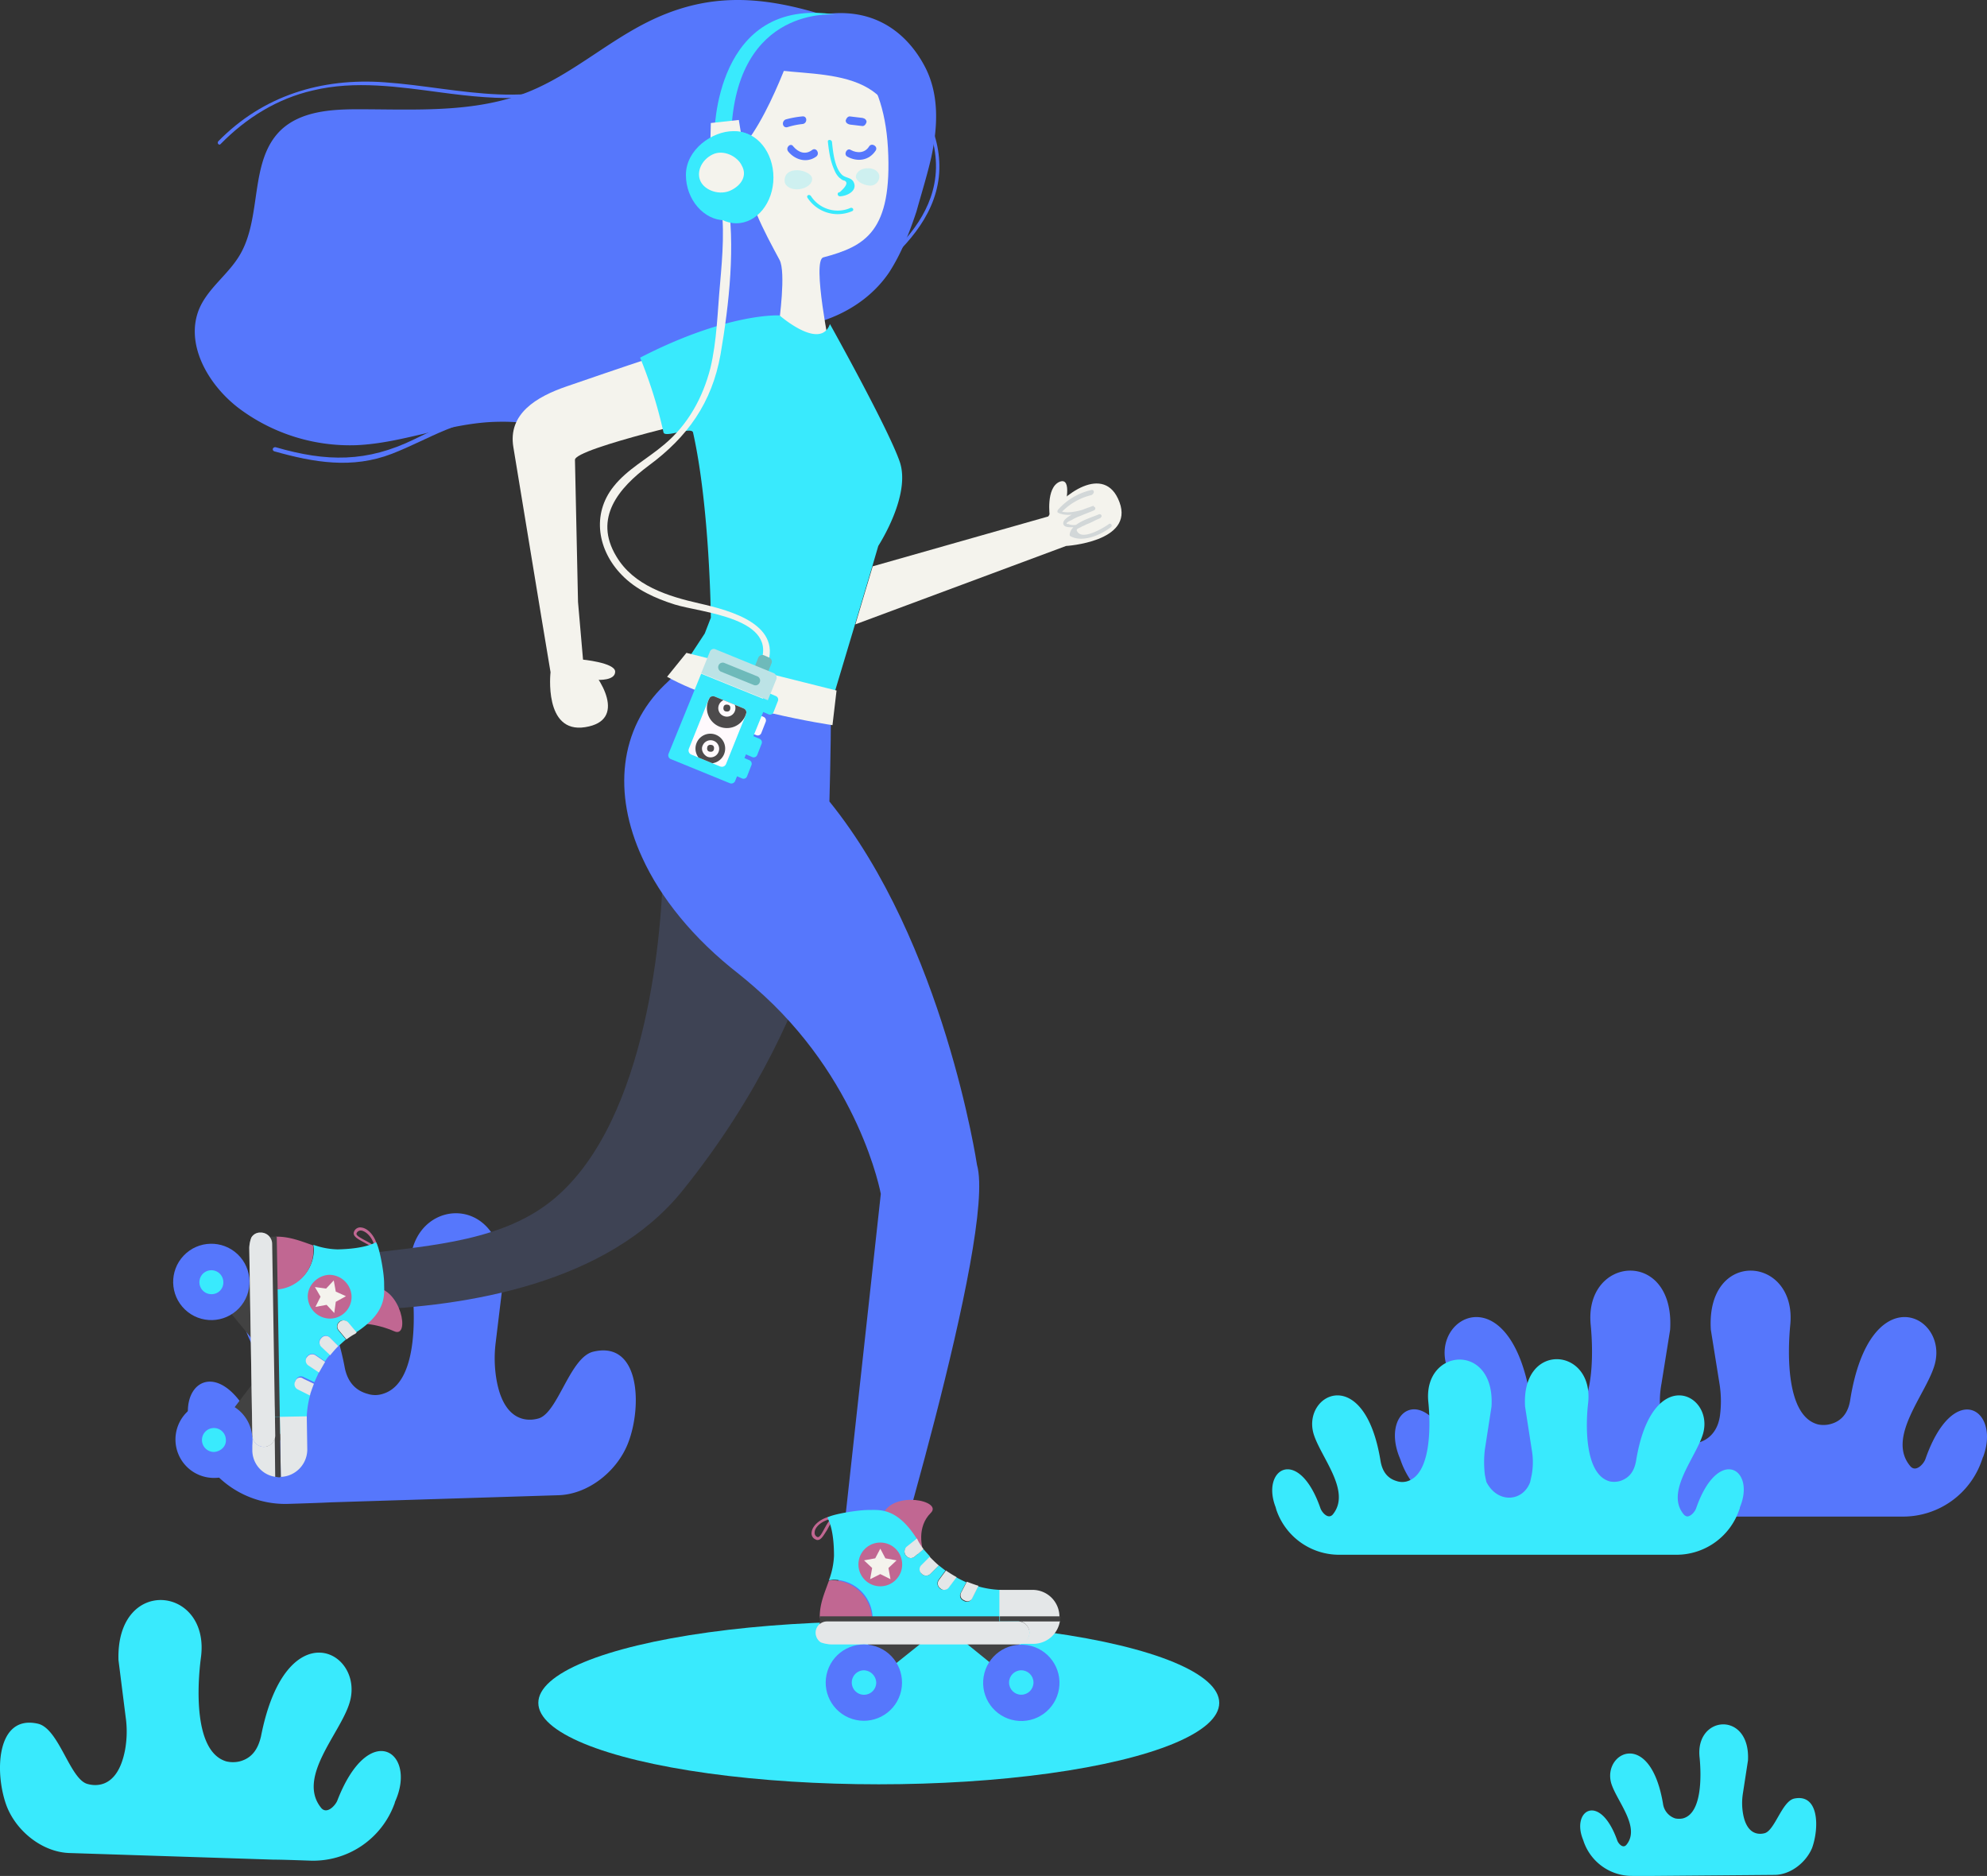 <svg xmlns="http://www.w3.org/2000/svg" xmlns:xlink="http://www.w3.org/1999/xlink" viewBox="0 0 812.628 767.09">
  <rect x="0" y="0" width="812.628" height="767.09" fill="#333333" stroke="none"/>
  <defs>
    <style>
      .cls-1, .cls-15 {
        fill: #39eafd;
      }

      .cls-2 {
        fill: #5677fc;
      }

      .cls-3 {
        fill: #f4f3ed;
      }

      .cls-4 {
        fill: #3e4354;
      }

      .cls-5 {
        fill: #c16792;
      }

      .cls-6, .cls-8 {
        fill: #e4e7e8;
      }

      .cls-7 {
        fill: #424242;
      }

      .cls-8 {
        opacity: 0.4;
      }

      .cls-9 {
        fill: #d2d7d8;
      }

      .cls-10 {
        fill: #6ebaba;
      }

      .cls-11 {
        fill: #fffafd;
      }

      .cls-12 {
        fill: #bce3e6;
      }

      .cls-13 {
        clip-path: url(#clip-path);
      }

      .cls-14 {
        fill: #4d4b4c;
      }

      .cls-15 {
        opacity: 0.2;
      }
    </style>
    <clipPath id="clip-path">
      <path id="Path_1304" data-name="Path 1304" d="M223.8,200.824a1.837,1.837,0,0,1,2.5-1.041l11.655,4.787a1.837,1.837,0,0,1,1.041,2.5l-8.117,20.188a1.837,1.837,0,0,1-2.5,1.041l-11.655-4.787a1.837,1.837,0,0,1-1.041-2.5Z" transform="translate(-215.523 -199.623)"/>
    </clipPath>
  </defs>
  <g id="login-bcg" transform="translate(-80.218 -62.831)">
    <g id="Group_1053" data-name="Group 1053" transform="translate(80.218 62.831)">
      <g id="Group_1013" data-name="Group 1013" transform="translate(0 496.114)">
        <g id="Group_1011" data-name="Group 1011">
          <path id="Path_1232" data-name="Path 1232" class="cls-1" d="M95.79,427.783c8.533,2.081,12.9,22.27,19.98,24.559,1.457.416,12.279,3.746,15.61-13.945a42.065,42.065,0,0,0,.208-13.528l-2.914-23.1c-1.041-34.757,37.671-30.387,33.717-1.041-1.457,11.031-3.122,38.5,10.406,42.458a11.871,11.871,0,0,0,5.411,0c5.619-1.457,7.7-5.828,8.741-10.2,10.2-52.032,42.666-34.757,36.214-13.736-3.746,12.488-21.645,30.387-11.655,42.874,2.289,2.914,5.828-.833,6.66-2.914,12.9-33.3,32.676-19.98,23.726.208-.208.416-.208.833-.416,1.249a35.357,35.357,0,0,1-34.341,23.1c-6.036-.208-11.863-.416-15.193-.416l-83.459-2.706c-11.031-.416-21.645-8.949-25.6-19.356C77.891,447.763,78.723,423.829,95.79,427.783Z" transform="translate(-80.218 -219.038)"/>
          <path id="Path_1233" data-name="Path 1233" class="cls-2" d="M282.938,357.808c-9.574,2.289-14.361,24.767-22.27,27.265-1.457.416-13.736,4.163-17.275-15.609a51.71,51.71,0,0,1-.416-14.985L246.1,328.67c1.041-38.92-42.25-33.925-37.671-1.041,1.665,12.279,3.538,43.082-11.655,47.453a9.952,9.952,0,0,1-6.036,0c-6.244-1.665-8.741-6.452-9.574-11.447-11.447-58.276-47.661-38.712-40.585-15.4,4.163,13.945,24.143,33.925,12.9,47.869-2.5,3.33-6.452-1.041-7.284-3.33-14.361-37.255-36.422-22.478-26.64.208.208.416.208.832.416,1.249a39.418,39.418,0,0,0,38.5,25.808c6.66-.208,13.112-.416,17.066-.624l93.241-2.914c12.279-.416,24.143-9.99,28.513-21.645C302.918,380.077,302.086,353.229,282.938,357.808Z" transform="translate(-40.301 -301.203)"/>
          <path id="Path_1234" data-name="Path 1234" class="cls-1" d="M478.292,431.96c-4.995,1.041-7.909,12.9-12.071,14.153-.832.208-7.284,2.081-8.949-8.325a25.2,25.2,0,0,1,0-7.909l2.081-13.528c1.041-20.4-21.853-18.523-19.772-1.041.624,6.452,1.249,22.686-6.868,24.767a7.883,7.883,0,0,1-3.122,0,7.336,7.336,0,0,1-4.995-6.036c-5.2-30.8-24.559-21.021-21.229-8.533,2.081,7.284,12.279,18.107,6.244,25.391-1.457,1.665-3.33-.624-3.746-1.873-7.076-19.772-18.94-12.279-13.945-.208,0,.208.208.416.208.624a20.884,20.884,0,0,0,19.98,14.153h8.949l49.118-.416c6.452,0,12.9-5,15.4-11.031C488.491,444.032,488.491,429.879,478.292,431.96Z" transform="translate(255.524 -192.62)"/>
        </g>
        <g id="Group_1012" data-name="Group 1012" transform="translate(520.3 23.458)">
          <path id="Path_1235" data-name="Path 1235" class="cls-2" d="M571.355,389.327c-.624,2.081-3.954,5.828-6.244,3.122-9.99-11.863,6.66-29.554,9.99-41.625,5.62-20.4-26.432-36.006-34.549,14.361-.624,4.371-2.706,8.533-7.909,9.99a11.023,11.023,0,0,1-5.2.208c-13.32-3.33-12.488-29.762-11.447-40.585,2.914-28.513-34.549-31.635-32.468,1.873l3.538,22.061a44.809,44.809,0,0,1,.208,12.9,17.63,17.63,0,0,1-.832,3.538c-3.538,9.99-16.65,11.239-22.478,0-.208-1.041-.624-2.289-.833-3.538a38.3,38.3,0,0,1,.208-12.9l3.538-22.061c2.081-33.508-35.382-30.386-32.468-1.873,1.041,10.823,1.873,37.255-11.447,40.585a8.887,8.887,0,0,1-5.2-.208c-5.2-1.665-7.284-5.828-7.909-9.99-8.117-50.367-40.168-34.757-34.549-14.361,3.33,12.071,19.98,29.97,9.99,41.625-2.289,2.706-5.62-1.041-6.244-3.122-11.239-32.468-30.8-20.4-22.894-.624.208.416.208.624.416,1.041a34.064,34.064,0,0,0,32.468,23.31H561.99a34.064,34.064,0,0,0,32.468-23.31c.208-.416.208-.832.416-1.041C602.158,369.139,582.8,356.859,571.355,389.327Z" transform="translate(-304.142 -312.474)"/>
          <path id="Path_1236" data-name="Path 1236" class="cls-1" d="M503.559,390.909c-.624,1.665-3.122,4.579-4.995,2.5-7.909-9.366,5.2-23.518,7.909-33.3,4.371-16.234-21.021-28.721-27.473,11.447-.624,3.33-2.081,6.66-6.452,8.117a9.242,9.242,0,0,1-4.163.208c-10.614-2.706-9.99-23.726-8.949-32.26,2.289-22.686-27.473-25.183-25.808,1.665l2.706,17.483a29.134,29.134,0,0,1,0,10.406c-.208,1.041-.416,1.873-.624,2.914-2.914,8.117-13.32,8.949-17.9,0-.208-.833-.416-1.873-.624-2.914a43.5,43.5,0,0,1,0-10.406l2.706-17.483c1.665-26.64-28.305-24.143-25.808-1.665.833,8.533,1.457,29.554-8.949,32.26a7.192,7.192,0,0,1-4.163-.208c-4.163-1.249-5.828-4.579-6.452-8.117-6.452-40.168-31.843-27.681-27.473-11.447,2.706,9.574,15.818,23.726,7.909,33.3-1.873,2.081-4.371-.832-4.995-2.5-8.949-25.808-24.559-16.234-18.315-.416,0,.208.208.624.208.833a27.131,27.131,0,0,0,25.808,18.523h137.78a27.131,27.131,0,0,0,25.808-18.523,1.573,1.573,0,0,0,.208-.833C528.117,374.675,512.508,365.1,503.559,390.909Z" transform="translate(-330.21 -293.659)"/>
        </g>
      </g>
      <g id="Group_1052" data-name="Group 1052" transform="translate(64.361)">
        <ellipse id="Ellipse_29" data-name="Ellipse 29" class="cls-1" cx="139.237" cy="33.3" rx="139.237" ry="33.3" transform="translate(155.799 663.026)"/>
        <g id="Group_1051" data-name="Group 1051">
          <g id="Group_1047" data-name="Group 1047">
            <path id="Path_1237" data-name="Path 1237" class="cls-3" d="M196.879,192.4s13.736,1.249,13.736,5-7.076,3.33-7.076,3.33L192.3,199.476l4.579-7.076" transform="translate(-23.389 77.267)"/>
            <path id="Path_1238" data-name="Path 1238" class="cls-3" d="M286.62,171.792s-1.665-11.655,3.954-14.153c5.619-2.289,2.081,10.823,2.081,10.823l-6.036,3.33" transform="translate(78.347 39.391)"/>
            <path id="Path_1239" data-name="Path 1239" class="cls-2" d="M419.667,127.285c2.706-12.488,3.33-25.391-2.289-36.63-6.66-13.112-19.98-25.391-42.25-21.853-26.432-8.117-48.285-8.949-72.844,3.746-16.442,8.533-30.387,21.021-47.453,27.889-21.853,8.741-46.2,7.076-69.722,7.076-11.031,0-23.31.833-31.427,8.533-13.112,12.7-7.493,35.59-16.858,51.2-4.579,7.7-12.488,13.112-16.234,21.229-6.66,14.777,3.538,32.26,16.65,41.833a75.722,75.722,0,0,0,47.245,14.569c19.772-.832,38.5-9.366,58.275-9.574,8.533-.208,16.858,1.249,25.391,1.665,36.214,1.665,53.072-40.585,87.621-39.96,17.9.208,36.422-7.7,46.62-22.686,5-7.7,8.325-16.234,11.239-24.975C415.713,141.854,418,134.57,419.667,127.285Z" transform="translate(-103.194 -62.832)"/>
            <g id="Group_1027" data-name="Group 1027" transform="translate(0 3.889)">
              <path id="Path_1240" data-name="Path 1240" class="cls-3" d="M209.766,261.373l-2.081-23.935-1.249-58.067c-.416-4.787,59.316-18.315,59.316-18.315,3.746-8.325,1.041-23.518.832-32.052-3.538-.416-49.95,15.609-63.271,20.188-12.9,4.371-24.351,11.447-22.061,24.975L192.7,243.682l3.746,22.478s-2.914,25.183,14.153,22.478C227.873,285.932,217.259,268.449,209.766,261.373Z" transform="translate(-35.652 4.821)"/>
              <g id="Group_1014" data-name="Group 1014" transform="translate(188.447)">
                <path id="Path_1241" data-name="Path 1241" class="cls-3" d="M286.1,114.435c-1.873-32.26-17.9-45.58-36.006-43.082s-26.64,22.478-23.935,47.037c1.873,16.858,9.366,30.178,15.61,41.833,2.706,5-.208,25.6-.208,25.6l21.021,12.071s-7.7-37.463-2.914-38.712C276.938,154.6,287.969,148.568,286.1,114.435Z" transform="translate(-175.76 -57.825)"/>
                <path id="Path_1242" data-name="Path 1242" class="cls-2" d="M273.1,80.1s-15.193,44.747-29.138,46.62c0,0-27.473-10.614-39.96-5.828-12.488,5,29.554-41.625,29.554-41.625L260.406,64.7Z" transform="translate(-201.686 -64.7)"/>
                <path id="Path_1243" data-name="Path 1243" class="cls-3" d="M232.206,95.742s-12.7-11.447-14.153-.624c-1.665,12.071,17.483,11.655,17.483,11.655" transform="translate(-184.1 -36.842)"/>
                <path id="Path_1244" data-name="Path 1244" class="cls-2" d="M238.957,64.8s-23.935,11.655-9.99,20.813,52.864-2.289,61.4,25.6c6.452,21.229,2.081,31.843,2.081,31.843l10.2-50.575L278.709,68.546Z" transform="translate(-176.907 -64.592)"/>
              </g>
              <g id="Group_1015" data-name="Group 1015" transform="translate(197.425 125.067)">
                <path id="Path_1245" data-name="Path 1245" class="cls-3" d="M356.318,165.475c-6.036-16.234-23.726-2.914-29.138,5.828l-71.8,20.4L248.3,215.425l86.164-32.052S362.353,181.709,356.318,165.475Z" transform="translate(-160.262 -89.075)"/>
                <path id="Path_1246" data-name="Path 1246" class="cls-1" d="M312.145,184.542c-4.787-13.736-28.513-56.194-28.513-56.194-3.954,11.031-20.6-3.538-20.6-3.538S242.006,123.56,206,142.084a187.889,187.889,0,0,1,9.574,30.595c.624,2.289,11.447-2.5,12.071,0,6.868,30.595,7.284,75.758,7.284,75.758l-2.5,6.452-9.99,15.193-4.163,23.31,57.027,19.772,18.523-61.814,7.076-23.726,2.5-8.533C303.611,218.674,316.932,198.278,312.145,184.542Z" transform="translate(-206 -124.792)"/>
              </g>
              <g id="Group_1026" data-name="Group 1026" transform="translate(0 269.524)">
                <path id="Path_1247" data-name="Path 1247" class="cls-4" d="M330.23,262.638c-22.894-6.452-41.417-16.65-54.529-29.138-.624,30.178-7.7,108.226-47.869,137.572-21.645,15.818-52.24,16.858-77.631,20.4l2.289,22.478c43.5-1.249,100.733-11.031,131.12-48.7,32.052-39.752,47.453-77.007,54.737-100.109Z" transform="translate(-68.91 -151.706)"/>
                <path id="Path_1248" data-name="Path 1248" class="cls-2" d="M309.483,587.143l-2.914-2.914s48.7-159.009,40.585-187.106c0,0-13.528-90.743-60.357-148.6,0,0,.624-21.645.624-38.3-41.209-10.614-34.341-8.741-61.606-16.026-2.289,2.5-4.371,4.787-6.452,6.66-18.523,17.9-21.229,44.331-9.158,70.555,7.493,16.442,20.813,33.092,39.544,47.661,2.289,1.873,4.371,3.538,6.452,5.411,43.082,37.255,51.615,84.5,51.615,84.5L288.67,583.605l1.041,2.914C293.665,587.351,303.863,587.56,309.483,587.143Z" transform="translate(-11.949 -194.2)"/>
                <g id="Group_1020" data-name="Group 1020" transform="translate(267.524 339.89)">
                  <path id="Path_1249" data-name="Path 1249" class="cls-5" d="M271.277,380.8c-1.665-3.954-3.33-12.279,2.289-17.9,5.2-5-15.4-9.366-19.564.624C249.632,373.724,271.277,380.8,271.277,380.8Z" transform="translate(-224.826 -357.509)"/>
                  <g id="Group_1016" data-name="Group 1016" transform="translate(0 6.849)">
                    <path id="Path_1250" data-name="Path 1250" class="cls-5" d="M242.218,370.374a1.251,1.251,0,0,1-.832-.208,2.676,2.676,0,0,1-1.665-2.914c.208-2.289,2.706-5.2,7.284-6.452l.208,1.041c-3.954,1.041-6.244,3.538-6.244,5.411a1.82,1.82,0,0,0,1.041,1.873c.832.416,1.665-1.041,2.914-3.33s2.5-4.579,4.371-5l.208,1.249c-1.457.208-2.5,2.5-3.538,4.371C244.716,368.293,243.675,370.374,242.218,370.374Z" transform="translate(-239.681 -360.8)"/>
                  </g>
                  <g id="Group_1017" data-name="Group 1017" transform="translate(3.369 4.123)">
                    <path id="Path_1251" data-name="Path 1251" class="cls-1" d="M316.061,393.019l-2.706-.833a38.365,38.365,0,0,1-8.949-1.457l-2.5,5a2.247,2.247,0,0,1-3.122,1.041l-.416-.208a2.247,2.247,0,0,1-1.041-3.122l2.289-4.371a38.807,38.807,0,0,1-4.163-2.081l-3.122,4.163a2.6,2.6,0,0,1-3.33.624l-.208-.208a2.6,2.6,0,0,1-.624-3.33l2.914-3.954c-.833-.624-1.873-1.457-2.706-2.081l-3.538,3.538a2.532,2.532,0,0,1-3.33,0l-.208-.208a2.532,2.532,0,0,1,0-3.33l3.538-3.538c-.832-1.041-1.873-2.081-2.706-3.122l-3.746,3.122a2.346,2.346,0,0,1-3.33-.416l-.208-.208a2.345,2.345,0,0,1,.416-3.33l4.163-3.33c-8.117-12.9-15.193-11.863-19.772-11.863-4.787,0-15.4,1.873-16.858,3.122,1.249,2.289,2.706,6.868,2.706,15.609a31.651,31.651,0,0,1-2.081,9.99c.624,0,1.249-.208,1.873-.208a16.032,16.032,0,0,1,16.026,16.026c0,1.041-.208,2.081-.208,3.122H322.3Z" transform="translate(-239.678 -359.49)"/>
                    <path id="Path_1252" data-name="Path 1252" class="cls-5" d="M246.919,373.3a5.762,5.762,0,0,0-1.873.208c-1.665,4.787-3.746,9.158-3.746,14.777,0,3.746,17.275,4.163,17.275,4.163h3.954A16.508,16.508,0,0,0,246.919,373.3Z" transform="translate(-241.3 -344.558)"/>
                    <path id="Path_1253" data-name="Path 1253" class="cls-6" d="M270.29,381.093l.416.208a2.2,2.2,0,0,0,3.122-1.041l2.5-5c-1.457-.416-3.122-1.041-4.787-1.665l-2.289,4.371A2.2,2.2,0,0,0,270.29,381.093Z" transform="translate(-211.39 -344.234)"/>
                    <path id="Path_1254" data-name="Path 1254" class="cls-6" d="M265.554,378.684l.208.208a2.387,2.387,0,0,0,3.33-.624l3.122-4.163a49.791,49.791,0,0,1-4.371-2.706l-2.914,3.954A2.387,2.387,0,0,0,265.554,378.684Z" transform="translate(-216.228 -346.613)"/>
                    <path id="Path_1255" data-name="Path 1255" class="cls-6" d="M261.72,375.568l.208.208a2.532,2.532,0,0,0,3.33,0l3.538-3.538c-1.249-1.041-2.5-2.289-3.746-3.538l-3.538,3.538A2.339,2.339,0,0,0,261.72,375.568Z" transform="translate(-220.095 -349.532)"/>
                    <path id="Path_1256" data-name="Path 1256" class="cls-6" d="M258.467,371.968l.208.208a2.346,2.346,0,0,0,3.33.416l3.746-3.122a27.116,27.116,0,0,1-2.081-3.122l-.624-1.249-4.163,3.33A2.619,2.619,0,0,0,258.467,371.968Z" transform="translate(-223.293 -353.425)"/>
                  </g>
                  <circle id="Ellipse_30" data-name="Ellipse 30" class="cls-5" cx="8.949" cy="8.949" r="8.949" transform="translate(19.187 17.463)"/>
                  <path id="Path_1257" data-name="Path 1257" class="cls-3" d="M256.66,367.1l2.081,3.954,4.579.833-3.33,3.122.832,4.579-4.163-2.081-4.163,2.081.833-4.579L250,371.887l4.579-.833Z" transform="translate(-228.524 -347.139)"/>
                  <g id="Group_1019" data-name="Group 1019" transform="translate(1.704 36.819)">
                    <path id="Path_1258" data-name="Path 1258" class="cls-7" d="M249.9,385.124l9.99,12.7,16.65-13.32Z" transform="translate(-230.336 -365.144)"/>
                    <path id="Path_1259" data-name="Path 1259" class="cls-7" d="M295.24,385.124l-10.2,12.7L268.6,384.5Z" transform="translate(-210.116 -365.144)"/>
                    <path id="Path_1260" data-name="Path 1260" class="cls-8" d="M327.913,385.979a4.619,4.619,0,0,0-4.579-4.579H245.079a4.619,4.619,0,0,0-4.579,4.579,4.736,4.736,0,0,0,2.081,3.954,13.456,13.456,0,0,0,4.163.832h76.8A4.636,4.636,0,0,0,327.913,385.979Z" transform="translate(-240.5 -368.496)"/>
                    <g id="Group_1018" data-name="Group 1018" transform="translate(1.665)">
                      <path id="Path_1261" data-name="Path 1261" class="cls-6" d="M284.879,386.087a4.619,4.619,0,0,1-4.579,4.579h6.036a11.017,11.017,0,0,0,11.031-9.366H280.3A4.953,4.953,0,0,1,284.879,386.087Z" transform="translate(-199.131 -368.604)"/>
                      <path id="Path_1262" data-name="Path 1262" class="cls-6" d="M290.128,375.2H276.6v11.031h24.559A10.97,10.97,0,0,0,290.128,375.2Z" transform="translate(-203.131 -375.2)"/>
                      <path id="Path_1263" data-name="Path 1263" class="cls-7" d="M314.769,380.4H241.3v3.746l79.3-1.665h-5.828Z" transform="translate(-241.3 -369.577)"/>
                      <path id="Path_1264" data-name="Path 1264" class="cls-7" d="M301.259,380.4H276.7v2.081h24.559c0-.624.208-1.249.208-1.873C301.259,380.608,301.259,380.608,301.259,380.4Z" transform="translate(-203.023 -369.577)"/>
                    </g>
                    <path id="Path_1265" data-name="Path 1265" class="cls-6" d="M327.913,385.979a4.619,4.619,0,0,0-4.579-4.579H245.079a4.619,4.619,0,0,0-4.579,4.579,4.736,4.736,0,0,0,2.081,3.954,13.456,13.456,0,0,0,4.163.832h76.8A4.636,4.636,0,0,0,327.913,385.979Z" transform="translate(-240.5 -368.496)"/>
                    <circle id="Ellipse_31" data-name="Ellipse 31" class="cls-2" cx="15.61" cy="15.61" r="15.61" transform="matrix(0.305, -0.952, 0.952, 0.305, 0.083, 48.024)"/>
                    <path id="Path_1266" data-name="Path 1266" class="cls-1" d="M257.59,396a5,5,0,1,1-5-4.995A5.21,5.21,0,0,1,257.59,396Z" transform="translate(-232.823 -358.116)"/>
                    <circle id="Ellipse_32" data-name="Ellipse 32" class="cls-2" cx="15.61" cy="15.61" r="15.61" transform="translate(66.189 50.918) rotate(-80.782)"/>
                    <circle id="Ellipse_33" data-name="Ellipse 33" class="cls-1" cx="4.995" cy="4.995" r="4.995" transform="translate(79.088 32.884)"/>
                  </g>
                </g>
                <g id="Group_1025" data-name="Group 1025" transform="translate(0 228.484)">
                  <path id="Path_1267" data-name="Path 1267" class="cls-5" d="M148.5,332.243c2.914-2.914,12.071-1.665,19.148,1.457,6.66,2.914,2.706-17.691-8.117-17.9C148.5,315.593,148.5,332.243,148.5,332.243Z" transform="translate(-70.748 -291.203)"/>
                  <g id="Group_1021" data-name="Group 1021" transform="translate(80.293)">
                    <path id="Path_1268" data-name="Path 1268" class="cls-5" d="M158.21,313.594c-.208-1.457-2.5-2.5-4.371-3.538-2.289-1.249-4.787-2.5-3.954-4.371a2.676,2.676,0,0,1,2.914-1.665c2.289.208,5.2,2.706,6.452,7.076l-1.041.416c-1.041-3.954-3.746-6.036-5.411-6.244a1.82,1.82,0,0,0-1.873,1.041c-.416.833,1.041,1.665,3.33,2.914s4.579,2.289,5,4.371Z" transform="translate(-149.721 -303.981)"/>
                  </g>
                  <g id="Group_1022" data-name="Group 1022" transform="translate(44.868 3.786)">
                    <path id="Path_1269" data-name="Path 1269" class="cls-1" d="M147.993,380.785l.832-2.706a38.366,38.366,0,0,1,1.457-8.949l-5-2.5a2.2,2.2,0,0,1-1.041-3.122l.208-.416a2.2,2.2,0,0,1,3.122-1.041l4.371,2.081c.624-1.457,1.249-2.706,1.873-4.163l-4.371-2.914a2.6,2.6,0,0,1-.624-3.33l.208-.208a2.6,2.6,0,0,1,3.33-.624l3.954,2.706A13.361,13.361,0,0,1,158.4,352.9l-3.746-3.538a2.322,2.322,0,0,1,0-3.33l.208-.208a2.322,2.322,0,0,1,3.33,0l3.538,3.538c1.041-.832,2.081-1.873,3.122-2.706l-3.122-3.746a2.529,2.529,0,0,1,.208-3.33l.208-.208a2.529,2.529,0,0,1,3.33.208l3.538,4.163c12.7-8.325,11.447-15.4,11.447-19.98,0-4.787-2.081-15.4-3.33-16.858-2.289,1.249-6.868,2.706-15.61,2.914a31.518,31.518,0,0,1-9.99-1.873c0,.624.208,1.249.208,1.873A16.3,16.3,0,0,1,132.8,325.84l1.041,61.189Z" transform="translate(-132.592 -304.611)"/>
                    <path id="Path_1270" data-name="Path 1270" class="cls-5" d="M151.64,311.211a5.762,5.762,0,0,0-.208-1.873c-4.787-1.665-9.366-3.538-14.777-3.538-3.746,0-3.954,17.483-3.954,17.483v3.954a15.748,15.748,0,0,0,3.122.208A16.03,16.03,0,0,0,151.64,311.211Z" transform="translate(-132.7 -305.8)"/>
                    <path id="Path_1271" data-name="Path 1271" class="cls-6" d="M138.538,334.758l-.208.416a2.364,2.364,0,0,0,1.041,3.122l5,2.5c.416-1.457,1.041-3.122,1.665-4.787l-4.371-2.081A2.009,2.009,0,0,0,138.538,334.758Z" transform="translate(-126.882 -275.858)"/>
                    <path id="Path_1272" data-name="Path 1272" class="cls-6" d="M140.938,329.907l-.208.208a2.387,2.387,0,0,0,.624,3.33l4.371,2.914,2.5-4.371-3.954-2.706A2.505,2.505,0,0,0,140.938,329.907Z" transform="translate(-124.496 -280.789)"/>
                    <path id="Path_1273" data-name="Path 1273" class="cls-6" d="M143.833,326.12l-.208.208a2.532,2.532,0,0,0,0,3.33l3.746,3.538c1.041-1.249,2.081-2.5,3.33-3.746l-3.538-3.538A2.339,2.339,0,0,0,143.833,326.12Z" transform="translate(-121.563 -284.703)"/>
                    <path id="Path_1274" data-name="Path 1274" class="cls-6" d="M147.528,322.775l-.208.208a2.324,2.324,0,0,0-.208,3.33l3.122,3.746a27.116,27.116,0,0,1,3.122-2.081,2.078,2.078,0,0,0,1.041-.833l-3.538-4.163A2.544,2.544,0,0,0,147.528,322.775Z" transform="translate(-117.766 -288.018)"/>
                  </g>
                  <path id="Path_1275" data-name="Path 1275" class="cls-5" d="M149.861,331.2a9.162,9.162,0,0,1-9.158-8.741c-.208-4.787,3.954-8.949,8.741-9.158a9.162,9.162,0,0,1,9.158,8.741A8.883,8.883,0,0,1,149.861,331.2Z" transform="translate(-79.186 -293.905)"/>
                  <path id="Path_1276" data-name="Path 1276" class="cls-3" d="M154.8,320.852l-4.163,2.289-.624,4.579-3.122-3.33-4.579.833,2.081-4.163-2.289-3.954,4.579.624,3.122-3.33.832,4.579Z" transform="translate(-77.669 -292.715)"/>
                  <g id="Group_1024" data-name="Group 1024" transform="translate(0 0.229)">
                    <path id="Path_1277" data-name="Path 1277" class="cls-7" d="M136.888,314.5,124.4,324.7l13.528,16.442Z" transform="translate(-96.807 -292.836)"/>
                    <path id="Path_1278" data-name="Path 1278" class="cls-7" d="M137.5,359.84l-12.7-9.782L137.7,333.2Z" transform="translate(-96.374 -272.616)"/>
                    <path id="Path_1279" data-name="Path 1279" class="cls-8" d="M135.236,392.621a4.667,4.667,0,0,0,4.579-4.787l-1.249-78.256A4.667,4.667,0,0,0,133.779,305a4.124,4.124,0,0,0-3.746,2.081,13.456,13.456,0,0,0-.832,4.163l1.249,76.8A4.8,4.8,0,0,0,135.236,392.621Z" transform="translate(-91.617 -303.108)"/>
                    <g id="Group_1023" data-name="Group 1023" transform="translate(38.832 3.557)">
                      <path id="Path_1280" data-name="Path 1280" class="cls-6" d="M134.587,349.587a4.8,4.8,0,0,1-4.787-4.579v6.036a10.988,10.988,0,0,0,9.574,10.823l-.208-17.066A4.8,4.8,0,0,1,134.587,349.587Z" transform="translate(-129.8 -263.631)"/>
                      <path id="Path_1281" data-name="Path 1281" class="cls-6" d="M146.439,354.628l-.208-13.528-11.031.208.416,24.559A11.245,11.245,0,0,0,146.439,354.628Z" transform="translate(-123.961 -267.631)"/>
                      <path id="Path_1282" data-name="Path 1282" class="cls-7" d="M137.8,379.477,136.546,305.8H132.8l3.122,79.5-.208-5.828Z" transform="translate(-126.556 -305.8)"/>
                      <path id="Path_1283" data-name="Path 1283" class="cls-7" d="M136.7,365.759l-.416-24.559H134.2v7.492l.208,17.066c.624,0,1.249.208,1.873.208A.645.645,0,0,1,136.7,365.759Z" transform="translate(-125.042 -267.523)"/>
                    </g>
                    <path id="Path_1284" data-name="Path 1284" class="cls-6" d="M135.236,392.621a4.667,4.667,0,0,0,4.579-4.787l-1.249-78.256A4.667,4.667,0,0,0,133.779,305a4.124,4.124,0,0,0-3.746,2.081,13.456,13.456,0,0,0-.832,4.163l1.249,76.8A4.8,4.8,0,0,0,135.236,392.621Z" transform="translate(-91.617 -303.108)"/>
                    <circle id="Ellipse_34" data-name="Ellipse 34" class="cls-2" cx="15.61" cy="15.61" r="15.61" transform="translate(0 22.615) rotate(-46.422)"/>
                    <path id="Path_1285" data-name="Path 1285" class="cls-1" d="M124.4,322.182a4.892,4.892,0,1,1,4.787-5A4.758,4.758,0,0,1,124.4,322.182Z" transform="translate(-102.213 -295.106)"/>
                    <path id="Path_1286" data-name="Path 1286" class="cls-2" d="M130.728,369.53a15.717,15.717,0,1,1,15.4-16.026A15.509,15.509,0,0,1,130.728,369.53Z" transform="translate(-107.298 -267.32)"/>
                    <path id="Path_1287" data-name="Path 1287" class="cls-1" d="M124.9,353.182a4.892,4.892,0,1,1,4.787-4.995C129.89,350.893,127.6,352.974,124.9,353.182Z" transform="translate(-101.673 -261.587)"/>
                  </g>
                </g>
              </g>
            </g>
            <g id="Group_1028" data-name="Group 1028" transform="translate(180.987 78.591)">
              <path id="Path_1288" data-name="Path 1288" class="cls-3" d="M265.947,295.415c7.909-17.9-14.361-23.726-27.056-26.64-12.9-2.914-27.056-7.284-34.133-19.356-9.366-15.609,1.041-27.889,13.32-37.047,15.818-11.655,25.808-25.6,29.346-45.372,3.538-20.6,6.244-44.747,2.706-65.352-.416-1.873-3.33-1.041-2.914.833,2.081,11.863,1.041,23.935,0,35.8-1.041,11.239-1.249,23.1-3.954,34.341-3.122,12.071-9.158,23.1-18.94,31.219-6.868,5.828-14.985,9.99-20.6,17.066-9.158,11.447-6.452,26.224,3.33,36.214,5.828,6.036,13.736,9.574,21.645,12.071,10.615,3.33,43.29,5.411,34.757,24.559-1.041,1.873,1.665,3.33,2.5,1.665Z" transform="translate(-198.102 -100.593)"/>
            </g>
            <path id="Path_1289" data-name="Path 1289" class="cls-1" d="M220.6,114.984s0-56.61,49.534-48.91c0,0-40.793-4.163-42.666,48.91Z" transform="translate(7.211 -60.104)"/>
            <path id="Path_1290" data-name="Path 1290" class="cls-3" d="M219.8,95.974,232.7,94.1l-1.249-7.7-11.447,1.249Z" transform="translate(6.346 -37.348)"/>
            <ellipse id="Ellipse_35" data-name="Ellipse 35" class="cls-1" cx="15.193" cy="18.731" rx="15.193" ry="18.731" transform="translate(221.567 53.839)"/>
            <path id="Path_1291" data-name="Path 1291" class="cls-1" d="M248.092,105.461c0,10.406-8.949,19.564-17.275,19.564S215,116.7,215,106.5c0-10.406,10.823-17.9,19.356-17.9C242.681,88.394,248.092,95.054,248.092,105.461Z" transform="translate(1.156 -34.971)"/>
            <path id="Path_1292" data-name="Path 1292" class="cls-3" d="M230.744,108.174c-4.579,2.289-10.614.208-12.488-3.538s.208-8.741,4.787-11.031,10.406.833,12.071,4.579C237.2,101.93,235.323,105.885,230.744,108.174Z" transform="translate(3.935 -30.4)"/>
            <g id="Group_1029" data-name="Group 1029" transform="translate(368.088 200.34)">
              <path id="Path_1293" data-name="Path 1293" class="cls-9" d="M301.945,159.11a25.917,25.917,0,0,0-13.736,8.117c-.208.416-.416,1.041.208,1.249,4.579,2.081,10.2-.416,14.777-1.457-.208-.416-.208-1.041-.416-1.457-1.665.624-13.736,4.371-12.279,7.7.624,1.457,3.746,1.041,5,1.041,3.746-.416,7.076-2.289,10.2-3.954.833-.416.208-1.665-.832-1.249-3.33,1.457-11.447,3.538-11.863,8.325,0,.208.208.624.416.624,4.995,2.706,12.488-.624,16.442-3.746.833-.624,0-1.873-.832-1.249-2.289,1.665-10.406,6.452-12.7,3.33-1.041-1.249,0-1.457,1.249-2.081.624-.416,1.457-.624,2.081-1.041,2.081-.832,3.954-1.873,6.036-2.706-.208-.416-.624-.832-.832-1.249-2.914,1.457-8.741,5.411-12.279,3.746-1.457,0-1.041-.624,1.249-1.665a18.448,18.448,0,0,1,3.538-1.665c1.873-.832,3.746-1.457,5.619-2.289.833-.416.624-1.665-.416-1.457-3.954,1.041-9.574,3.33-13.736,1.665,0,.416.208.832.208,1.249a25.093,25.093,0,0,1,12.9-7.7c1.457-.833,1.041-2.289,0-2.081Z" transform="translate(-288 -159.09)"/>
            </g>
            <path id="Path_1294" data-name="Path 1294" class="cls-3" d="M211.3,200.882l7.909-9.782,61.4,15.4-1.665,14.153C278.733,220.654,235.026,214.2,211.3,200.882Z" transform="translate(-2.845 75.861)"/>
            <g id="Group_1039" data-name="Group 1039" transform="translate(208.92 265.345)">
              <path id="Path_1295" data-name="Path 1295" class="cls-10" d="M230.148,192.724a1.837,1.837,0,0,1,2.5-1.041l1.873.833a1.837,1.837,0,0,1,1.041,2.5l-1.665,4.163a1.837,1.837,0,0,1-2.5,1.041l-1.873-.833a1.837,1.837,0,0,1-1.041-2.5Z" transform="translate(-193.358 -189.026)"/>
              <path id="Path_1296" data-name="Path 1296" class="cls-11" d="M229,203.961a1.563,1.563,0,0,1,1.873-.832l2.914,1.249a1.563,1.563,0,0,1,.833,1.873l-1.873,4.787a1.563,1.563,0,0,1-1.873.832l-2.914-1.249a1.563,1.563,0,0,1-.832-1.873Z" transform="translate(-194.709 -176.537)"/>
              <path id="Path_1297" data-name="Path 1297" class="cls-1" d="M231.4,199.861a1.563,1.563,0,0,1,1.873-.833l2.914,1.249a1.563,1.563,0,0,1,.832,1.873l-1.873,4.787a1.563,1.563,0,0,1-1.873.832l-2.914-1.249a1.563,1.563,0,0,1-.832-1.873Z" transform="translate(-192.114 -180.97)"/>
              <path id="Path_1298" data-name="Path 1298" class="cls-1" d="M228.2,208.261a1.563,1.563,0,0,1,1.873-.833l2.914,1.249a1.563,1.563,0,0,1,.832,1.873l-1.873,4.787a1.563,1.563,0,0,1-1.873.832l-2.914-1.249a1.563,1.563,0,0,1-.832-1.873Z" transform="translate(-195.574 -171.887)"/>
              <path id="Path_1299" data-name="Path 1299" class="cls-1" d="M226.2,212.461a1.563,1.563,0,0,1,1.873-.832l2.914,1.249a1.563,1.563,0,0,1,.832,1.873l-1.873,4.787a1.563,1.563,0,0,1-1.873.832l-2.914-1.249a1.563,1.563,0,0,1-.832-1.873Z" transform="translate(-197.737 -167.346)"/>
              <g id="Group_1030" data-name="Group 1030">
                <path id="Path_1300" data-name="Path 1300" class="cls-1" d="M211.683,227.876a1.684,1.684,0,0,0,1.041,2.289l23.935,9.782a1.684,1.684,0,0,0,2.289-1.041l13.32-32.676L225,195.2Z" transform="translate(-211.523 -185.05)"/>
                <path id="Path_1301" data-name="Path 1301" class="cls-12" d="M247.762,200.265l-23.935-9.782a1.684,1.684,0,0,0-2.289,1.041L218,200.265,245.265,211.3l3.538-8.741A2.092,2.092,0,0,0,247.762,200.265Z" transform="translate(-204.52 -190.323)"/>
              </g>
              <path id="Path_1302" data-name="Path 1302" class="cls-10" d="M221.469,194.224a1.837,1.837,0,0,1,2.5-1.041l13.32,5.411a1.837,1.837,0,0,1,1.041,2.5h0a1.837,1.837,0,0,1-2.5,1.041l-13.32-5.411a2.012,2.012,0,0,1-1.041-2.5Z" transform="translate(-200.913 -187.404)"/>
              <g id="Group_1038" data-name="Group 1038" transform="translate(8.325 19.356)">
                <g id="Group_1031" data-name="Group 1031" class="cls-13">
                  <path id="Path_1303" data-name="Path 1303" class="cls-11" d="M223.8,200.824a1.837,1.837,0,0,1,2.5-1.041l11.655,4.787a1.837,1.837,0,0,1,1.041,2.5l-8.117,20.188a1.837,1.837,0,0,1-2.5,1.041l-11.655-4.787a1.837,1.837,0,0,1-1.041-2.5Z" transform="translate(-215.523 -199.623)"/>
                </g>
                <g id="Group_1032" data-name="Group 1032" class="cls-13">
                  <path id="Path_1305" data-name="Path 1305" class="cls-14" d="M219.7,203.177a8.174,8.174,0,1,1,4.579,10.614A8.214,8.214,0,0,1,219.7,203.177Z" transform="translate(-211.63 -201.353)"/>
                </g>
                <g id="Group_1033" data-name="Group 1033" class="cls-13">
                  <path id="Path_1307" data-name="Path 1307" class="cls-11" d="M221.652,202.441a3.5,3.5,0,1,1,1.873,4.579A3.45,3.45,0,0,1,221.652,202.441Z" transform="translate(-209.213 -198.951)"/>
                </g>
                <g id="Group_1034" data-name="Group 1034" class="cls-13">
                  <path id="Path_1309" data-name="Path 1309" class="cls-14" d="M222.439,202.172c.208-.832,1.041-1.041,1.873-.832s1.041,1.041.832,1.873-1.041,1.041-1.873.832S222.231,203,222.439,202.172Z" transform="translate(-208.127 -197.849)"/>
                </g>
                <g id="Group_1035" data-name="Group 1035" class="cls-13">
                  <path id="Path_1311" data-name="Path 1311" class="cls-14" d="M217.332,210.762a6.068,6.068,0,1,1,3.33,7.909A6.054,6.054,0,0,1,217.332,210.762Z" transform="translate(-214.05 -191.663)"/>
                </g>
                <g id="Group_1036" data-name="Group 1036" class="cls-13">
                  <path id="Path_1313" data-name="Path 1313" class="cls-11" d="M218.452,210.441a3.5,3.5,0,1,1,1.873,4.579C218.66,214.187,217.62,212.106,218.452,210.441Z" transform="translate(-212.673 -190.301)"/>
                </g>
                <g id="Group_1037" data-name="Group 1037" class="cls-13">
                  <path id="Path_1315" data-name="Path 1315" class="cls-14" d="M219.239,210.072c.208-.832,1.041-1.041,1.873-.832s1.041,1.041.832,1.873-1.041,1.041-1.873.833S219.031,210.9,219.239,210.072Z" transform="translate(-211.587 -189.307)"/>
                </g>
              </g>
            </g>
            <g id="Group_1046" data-name="Group 1046" transform="translate(255.833 47.586)">
              <g id="Group_1040" data-name="Group 1040" transform="translate(9.913 32.151)">
                <path id="Path_1317" data-name="Path 1317" class="cls-1" d="M238.979,102.3a14.757,14.757,0,0,0,18.315,5.411c.833-.416.208-1.665-.832-1.249a13.038,13.038,0,0,1-16.026-4.787c-.624-1.041-2.081-.416-1.457.624Z" transform="translate(-238.827 -101.143)"/>
              </g>
              <g id="Group_1041" data-name="Group 1041" transform="translate(18.373 9.636)">
                <path id="Path_1318" data-name="Path 1318" class="cls-1" d="M242.909,91.105c.416,3.954,1.041,8.117,2.706,11.655a8.73,8.73,0,0,0,1.873,2.914c.208.208.624.416,1.041.833.416.208.624.416,1.041.416,1.665.624,1.041,2.289-1.873,4.787-1.041,0-1.041,1.457,0,1.665,2.914,0,7.7-2.289,5.619-6.036-1.041-1.665-3.122-1.457-4.579-2.706-3.122-2.914-3.746-9.574-4.163-13.528-.208-1.041-1.873-1.041-1.665,0Z" transform="translate(-242.891 -90.325)"/>
              </g>
              <g id="Group_1042" data-name="Group 1042" transform="translate(1.794 11.677)">
                <path id="Path_1319" data-name="Path 1319" class="cls-2" d="M235.289,94c2.914,3.538,7.7,4.787,11.447,2.081,1.665-1.249,0-3.954-1.665-2.706-2.706,2.081-5.619,1.041-7.7-1.457-1.041-1.665-3.33.416-2.081,2.081Z" transform="translate(-234.926 -91.306)"/>
              </g>
              <g id="Group_1043" data-name="Group 1043" transform="translate(25.605 11.6)">
                <path id="Path_1320" data-name="Path 1320" class="cls-2" d="M247.061,96.121c4.163,2.289,8.949,1.665,11.655-2.5,1.041-1.665-1.665-3.33-2.706-1.665-1.665,2.706-4.787,2.914-7.493,1.457-1.457-1.041-3.122,1.665-1.457,2.706Z" transform="translate(-246.366 -91.269)"/>
              </g>
              <path id="Path_1321" data-name="Path 1321" class="cls-15" d="M245.652,99.663c.208,2.081-2.081,3.954-5.2,4.371s-5.828-1.041-6.036-3.122.832-4.163,3.954-4.579S245.444,97.582,245.652,99.663Z" transform="translate(-233.713 -74.262)"/>
              <path id="Path_1322" data-name="Path 1322" class="cls-15" d="M248.4,99.448c0-1.873,2.081-3.538,4.579-3.538,2.706-.208,4.787,1.249,5,3.122a3.708,3.708,0,0,1-3.538,3.954C251.73,102.987,248.608,101.322,248.4,99.448Z" transform="translate(-218.562 -74.671)"/>
              <g id="Group_1044" data-name="Group 1044">
                <path id="Path_1323" data-name="Path 1323" class="cls-2" d="M236.012,90.076a31.138,31.138,0,0,1,6.036-1.249c2.081-.208,2.081-3.33,0-3.122a39.739,39.739,0,0,0-6.868,1.249c-1.873.832-1.249,3.746.833,3.122Z" transform="translate(-234.064 -85.695)"/>
              </g>
              <g id="Group_1045" data-name="Group 1045" transform="translate(25.675 0.01)">
                <path id="Path_1324" data-name="Path 1324" class="cls-2" d="M248.065,89.03c1.665.208,3.538.416,5.2.624.833,0,1.457-.833,1.665-1.665,0-.833-.624-1.457-1.665-1.665-1.665-.208-3.538-.416-5.2-.624-.832,0-1.457.833-1.665,1.665,0,1.041.833,1.457,1.665,1.665Z" transform="translate(-246.4 -85.7)"/>
              </g>
            </g>
          </g>
          <g id="Group_1048" data-name="Group 1048" transform="translate(24.695 27.445)">
            <path id="Path_1325" data-name="Path 1325" class="cls-2" d="M124.241,107.407c10.406-10.614,23.1-18.523,37.671-21.853,17.275-4.163,35.173-1.457,52.448.833,23.31,3.122,48.285,5.2,68.682-8.949.832-.624,0-1.873-.833-1.249-27.473,19.148-60.565,8.117-90.951,6.036-25.808-1.873-49.742,5.411-68.057,24.143-.624.833.416,1.873,1.041,1.041Z" transform="translate(-123.007 -76.018)"/>
          </g>
          <g id="Group_1049" data-name="Group 1049" transform="translate(291.608 26.438)">
            <path id="Path_1326" data-name="Path 1326" class="cls-2" d="M252.6,161.211c12.279-10.2,24.767-22.894,26.64-39.752,1.873-17.066-7.909-32.468-17.483-45.58-.624-.833-1.873,0-1.249.833,10.2,13.528,20.4,29.762,16.858,47.661-2.914,14.985-14.361,26.432-25.808,35.8-.832.624.208,1.665,1.041,1.041Z" transform="translate(-251.253 -75.534)"/>
          </g>
          <g id="Group_1050" data-name="Group 1050" transform="translate(47.192 169.324)">
            <path id="Path_1327" data-name="Path 1327" class="cls-2" d="M134.406,159.406c16.234,4.579,31.843,7.284,48.077,1.041,15.609-6.036,28.1-15.193,45.58-14.569,1.041,0,1.041-1.457,0-1.665-13.528-.416-24.351,4.371-36.214,10.2-19.564,9.574-36.006,9.366-56.819,3.33-1.249-.208-1.665,1.249-.624,1.665Z" transform="translate(-133.817 -144.188)"/>
          </g>
        </g>
      </g>
    </g>
  </g>
</svg>
